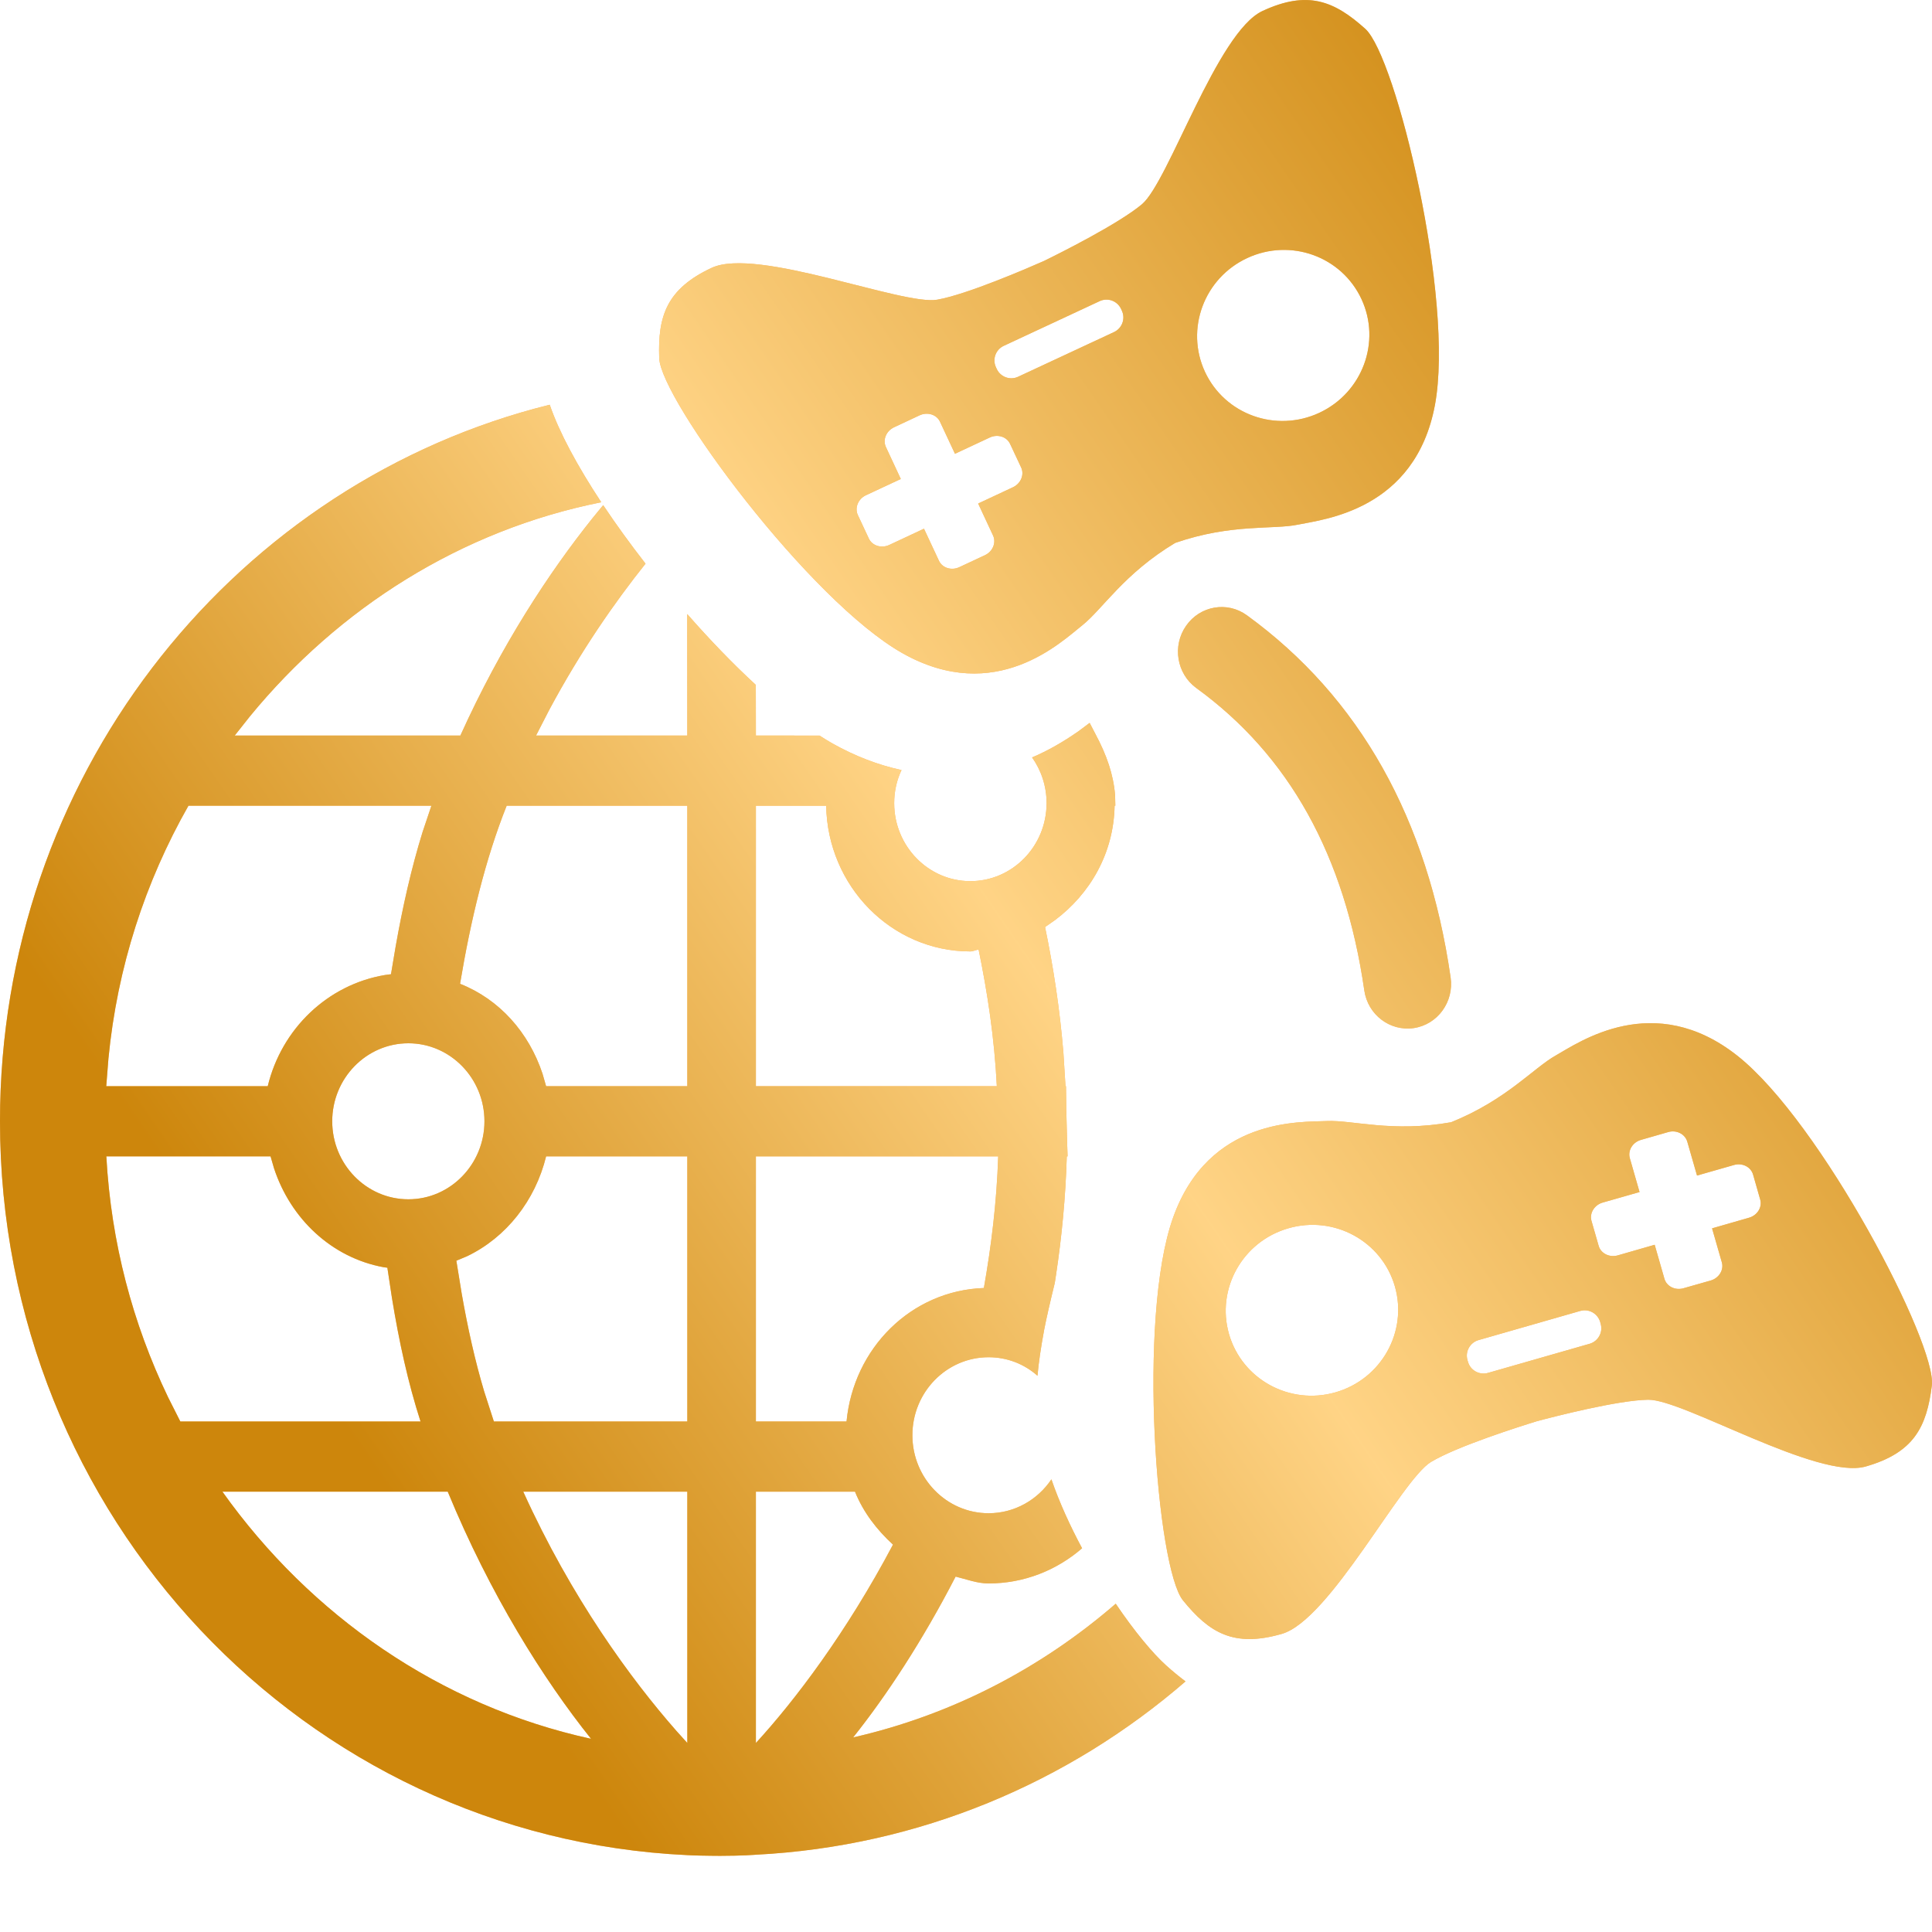 <svg xmlns="http://www.w3.org/2000/svg" xmlns:xlink="http://www.w3.org/1999/xlink" width="24" height="24" viewBox="0 0 24 24">
  <defs>
    <linearGradient id="icon_open-nat-b" x1="90.18%" x2="12.65%" y1="17.618%" y2="68.905%">
      <stop offset="0%" stop-color="#C07D00"/>
      <stop offset="53.654%" stop-color="#FFDE98"/>
      <stop offset="100%" stop-color="#C07D00"/>
    </linearGradient>
    <path id="icon_open-nat-a" d="M6.829,5.028 C6.946,5.37 7.175,5.793 7.469,6.239 C5.725,6.588 4.208,7.554 3.106,8.897 L2.916,9.137 L5.719,9.137 C6.228,8.012 6.823,7.109 7.359,6.439 L7.493,6.275 C7.652,6.514 7.83,6.759 8.019,7.002 C7.639,7.478 7.216,8.084 6.824,8.816 L6.659,9.137 L8.538,9.137 L8.537,7.628 C8.816,7.947 9.106,8.247 9.389,8.508 L9.39,9.137 L10.181,9.138 C10.235,9.173 10.288,9.205 10.34,9.235 C10.623,9.394 10.911,9.504 11.199,9.566 C11.14,9.69 11.108,9.83 11.108,9.977 C11.108,10.511 11.532,10.946 12.054,10.946 C12.577,10.946 13.001,10.511 13.001,9.977 C13.001,9.765 12.934,9.569 12.821,9.409 C13.021,9.324 13.211,9.214 13.397,9.084 L13.536,8.98 L13.606,9.115 C13.749,9.381 13.831,9.622 13.852,9.878 L13.855,10.009 L13.846,10.009 C13.835,10.602 13.54,11.105 13.104,11.431 L12.982,11.516 C13.085,12.013 13.165,12.531 13.21,13.078 L13.236,13.493 L13.242,13.493 C13.243,13.656 13.247,13.884 13.256,14.183 L13.262,14.365 L13.252,14.365 C13.237,14.878 13.189,15.368 13.118,15.839 L13.103,15.937 C13.042,16.185 12.995,16.393 12.971,16.519 C12.931,16.734 12.903,16.921 12.888,17.09 C12.725,16.945 12.512,16.86 12.281,16.86 C11.758,16.86 11.334,17.294 11.334,17.829 C11.334,18.363 11.758,18.798 12.281,18.798 C12.604,18.798 12.89,18.631 13.061,18.377 C13.16,18.665 13.294,18.957 13.442,19.233 C13.129,19.505 12.723,19.67 12.281,19.67 C12.136,19.67 12.007,19.618 11.871,19.585 C11.46,20.382 11.014,21.061 10.598,21.583 C11.824,21.304 12.935,20.723 13.86,19.922 C14.091,20.264 14.32,20.539 14.488,20.69 C14.568,20.762 14.647,20.827 14.727,20.887 C13.274,22.144 11.42,22.936 9.39,23.04 C9.39,23.04 9.223,23.054 8.943,23.054 L8.832,23.053 C8.629,23.051 8.538,23.045 8.538,23.045 C3.791,22.823 0,18.845 0,13.929 C0,9.684 2.82,6.113 6.646,5.075 L6.829,5.028 Z M10.621,18.53 L9.39,18.53 L9.39,21.652 C9.872,21.127 10.514,20.282 11.093,19.188 C10.893,19.004 10.725,18.788 10.621,18.53 Z M8.538,18.53 L6.5,18.53 C7.099,19.851 7.838,20.859 8.401,21.5 L8.538,21.652 L8.538,18.53 Z M5.562,18.53 L2.763,18.53 C3.856,20.066 5.466,21.19 7.342,21.6 C6.75,20.86 6.089,19.809 5.562,18.53 Z M19.327,13.111 C19.611,12.951 20.543,12.292 21.584,13.116 C22.624,13.94 24.062,16.698 23.998,17.212 C23.934,17.726 23.775,18.046 23.178,18.217 C22.581,18.388 20.908,17.381 20.474,17.388 C20.097,17.393 19.292,17.601 19.091,17.655 C18.892,17.716 18.099,17.966 17.776,18.161 C17.405,18.385 16.52,20.126 15.922,20.297 C15.325,20.469 15.021,20.282 14.695,19.88 C14.369,19.477 14.126,16.377 14.572,15.127 C15.018,13.877 16.157,13.941 16.483,13.926 C16.801,13.912 17.296,14.071 18.026,13.941 C18.713,13.664 19.049,13.267 19.327,13.111 Z M12.4,14.365 L9.39,14.365 L9.39,17.658 L10.516,17.658 C10.603,16.748 11.318,16.032 12.222,16 C12.314,15.48 12.381,14.939 12.4,14.365 Z M3.361,14.365 L1.321,14.365 C1.38,15.437 1.649,16.443 2.088,17.357 L2.24,17.658 L5.224,17.658 C5.07,17.182 4.957,16.665 4.869,16.124 L4.812,15.748 L4.766,15.742 C4.121,15.624 3.61,15.141 3.404,14.513 L3.361,14.365 Z M8.538,14.365 L6.784,14.365 C6.649,14.915 6.288,15.372 5.803,15.605 L5.669,15.661 L5.736,16.073 C5.81,16.494 5.9,16.901 6.014,17.283 L6.135,17.658 L8.538,17.658 L8.538,14.365 Z M17.328,15.981 C17.166,15.418 16.574,15.094 16.005,15.258 C15.436,15.421 15.106,16.009 15.267,16.572 C15.429,17.135 16.021,17.459 16.59,17.296 C17.159,17.133 17.489,16.544 17.328,15.981 Z M19.683,16.277 L19.63,16.285 L18.367,16.647 C18.261,16.677 18.199,16.789 18.229,16.894 L18.229,16.894 L18.236,16.918 C18.266,17.024 18.378,17.085 18.484,17.055 L18.484,17.055 L19.747,16.693 C19.853,16.662 19.915,16.551 19.884,16.445 L19.884,16.445 L19.878,16.422 C19.847,16.316 19.736,16.254 19.63,16.285 Z M20.723,14.063 L20.385,14.16 C20.282,14.189 20.219,14.291 20.246,14.386 L20.367,14.808 L19.908,14.939 C19.805,14.969 19.743,15.071 19.77,15.166 L19.859,15.476 C19.886,15.571 19.993,15.624 20.096,15.595 L20.555,15.463 L20.676,15.885 C20.703,15.98 20.81,16.033 20.913,16.003 L21.251,15.907 C21.354,15.877 21.417,15.775 21.389,15.68 L21.268,15.259 L21.727,15.127 C21.831,15.097 21.893,14.996 21.866,14.901 L21.777,14.59 C21.749,14.495 21.643,14.442 21.54,14.472 L21.081,14.603 L20.96,14.182 C20.932,14.087 20.826,14.033 20.723,14.063 Z M5.073,12.96 C4.551,12.96 4.127,13.395 4.127,13.929 C4.127,14.463 4.551,14.898 5.073,14.898 C5.594,14.898 6.018,14.463 6.018,13.929 C6.018,13.395 5.594,12.96 5.073,12.96 Z M5.359,10.009 L2.341,10.009 C1.805,10.952 1.457,12.013 1.347,13.15 L1.32,13.493 L3.326,13.493 C3.498,12.779 4.071,12.231 4.782,12.112 L4.857,12.102 L4.915,11.757 C5.003,11.26 5.111,10.782 5.249,10.337 L5.359,10.009 Z M8.538,10.009 L6.294,10.009 C6.03,10.671 5.848,11.425 5.715,12.221 C6.206,12.415 6.569,12.826 6.739,13.337 L6.784,13.493 L8.538,13.493 L8.538,10.009 Z M10.263,10.009 L9.39,10.009 L9.39,13.493 L12.383,13.493 C12.353,12.893 12.267,12.333 12.157,11.797 C12.121,11.799 12.091,11.819 12.054,11.819 C11.074,11.819 10.281,11.009 10.263,10.009 Z M15.489,7.643 C16.89,8.661 17.736,10.173 18.02,12.142 C18.064,12.444 17.86,12.726 17.564,12.771 C17.267,12.815 16.992,12.606 16.948,12.304 C16.705,10.622 16.011,9.382 14.861,8.547 C14.617,8.369 14.56,8.023 14.734,7.774 C14.907,7.525 15.245,7.466 15.489,7.643 Z M15.682,0.137 C16.245,-0.125 16.575,0.012 16.96,0.358 C17.345,0.704 18.07,3.728 17.825,5.033 C17.58,6.337 16.445,6.451 16.125,6.517 C15.813,6.582 15.299,6.502 14.599,6.744 C13.963,7.125 13.694,7.57 13.444,7.768 C13.188,7.97 12.37,8.766 11.214,8.116 C10.057,7.465 8.206,4.965 8.189,4.448 C8.171,3.93 8.278,3.59 8.841,3.327 C9.404,3.065 11.215,3.798 11.642,3.723 C12.013,3.658 12.776,3.327 12.966,3.243 C13.153,3.152 13.897,2.78 14.186,2.537 C14.517,2.258 15.119,0.4 15.682,0.137 Z M11.424,5.159 L11.106,5.308 C11.009,5.353 10.963,5.463 11.005,5.553 L11.19,5.95 L10.757,6.152 C10.66,6.197 10.615,6.308 10.656,6.397 L10.793,6.69 C10.834,6.779 10.948,6.815 11.046,6.77 L11.478,6.568 L11.664,6.966 C11.705,7.055 11.819,7.091 11.916,7.046 L12.235,6.897 C12.332,6.852 12.378,6.741 12.336,6.652 L12.151,6.255 L12.583,6.053 C12.681,6.007 12.727,5.897 12.685,5.807 L12.548,5.515 C12.507,5.425 12.393,5.389 12.295,5.435 L11.863,5.637 L11.677,5.239 C11.636,5.15 11.522,5.114 11.424,5.159 Z M16.912,3.714 C16.664,3.183 16.029,2.956 15.493,3.206 C14.956,3.456 14.722,4.089 14.969,4.62 C15.217,5.151 15.852,5.378 16.389,5.128 C16.925,4.878 17.16,4.245 16.912,3.714 Z M13.926,3.837 C13.879,3.737 13.76,3.694 13.66,3.741 L13.66,3.741 L12.469,4.296 C12.369,4.342 12.325,4.462 12.372,4.562 L12.372,4.562 L12.382,4.584 C12.429,4.684 12.548,4.727 12.648,4.68 L12.648,4.68 L13.839,4.125 C13.939,4.078 13.983,3.959 13.936,3.859 L13.936,3.859 Z"/>
  </defs>
  <g fill="none" fill-rule="evenodd">
    <use fill="#FFA83A" xlink:href="#icon_open-nat-a"/>
    <use fill="url(#icon_open-nat-b)" fill-opacity=".8" xlink:href="#icon_open-nat-a" style="mix-blend-mode:hard-light"/>
  </g>
</svg>
